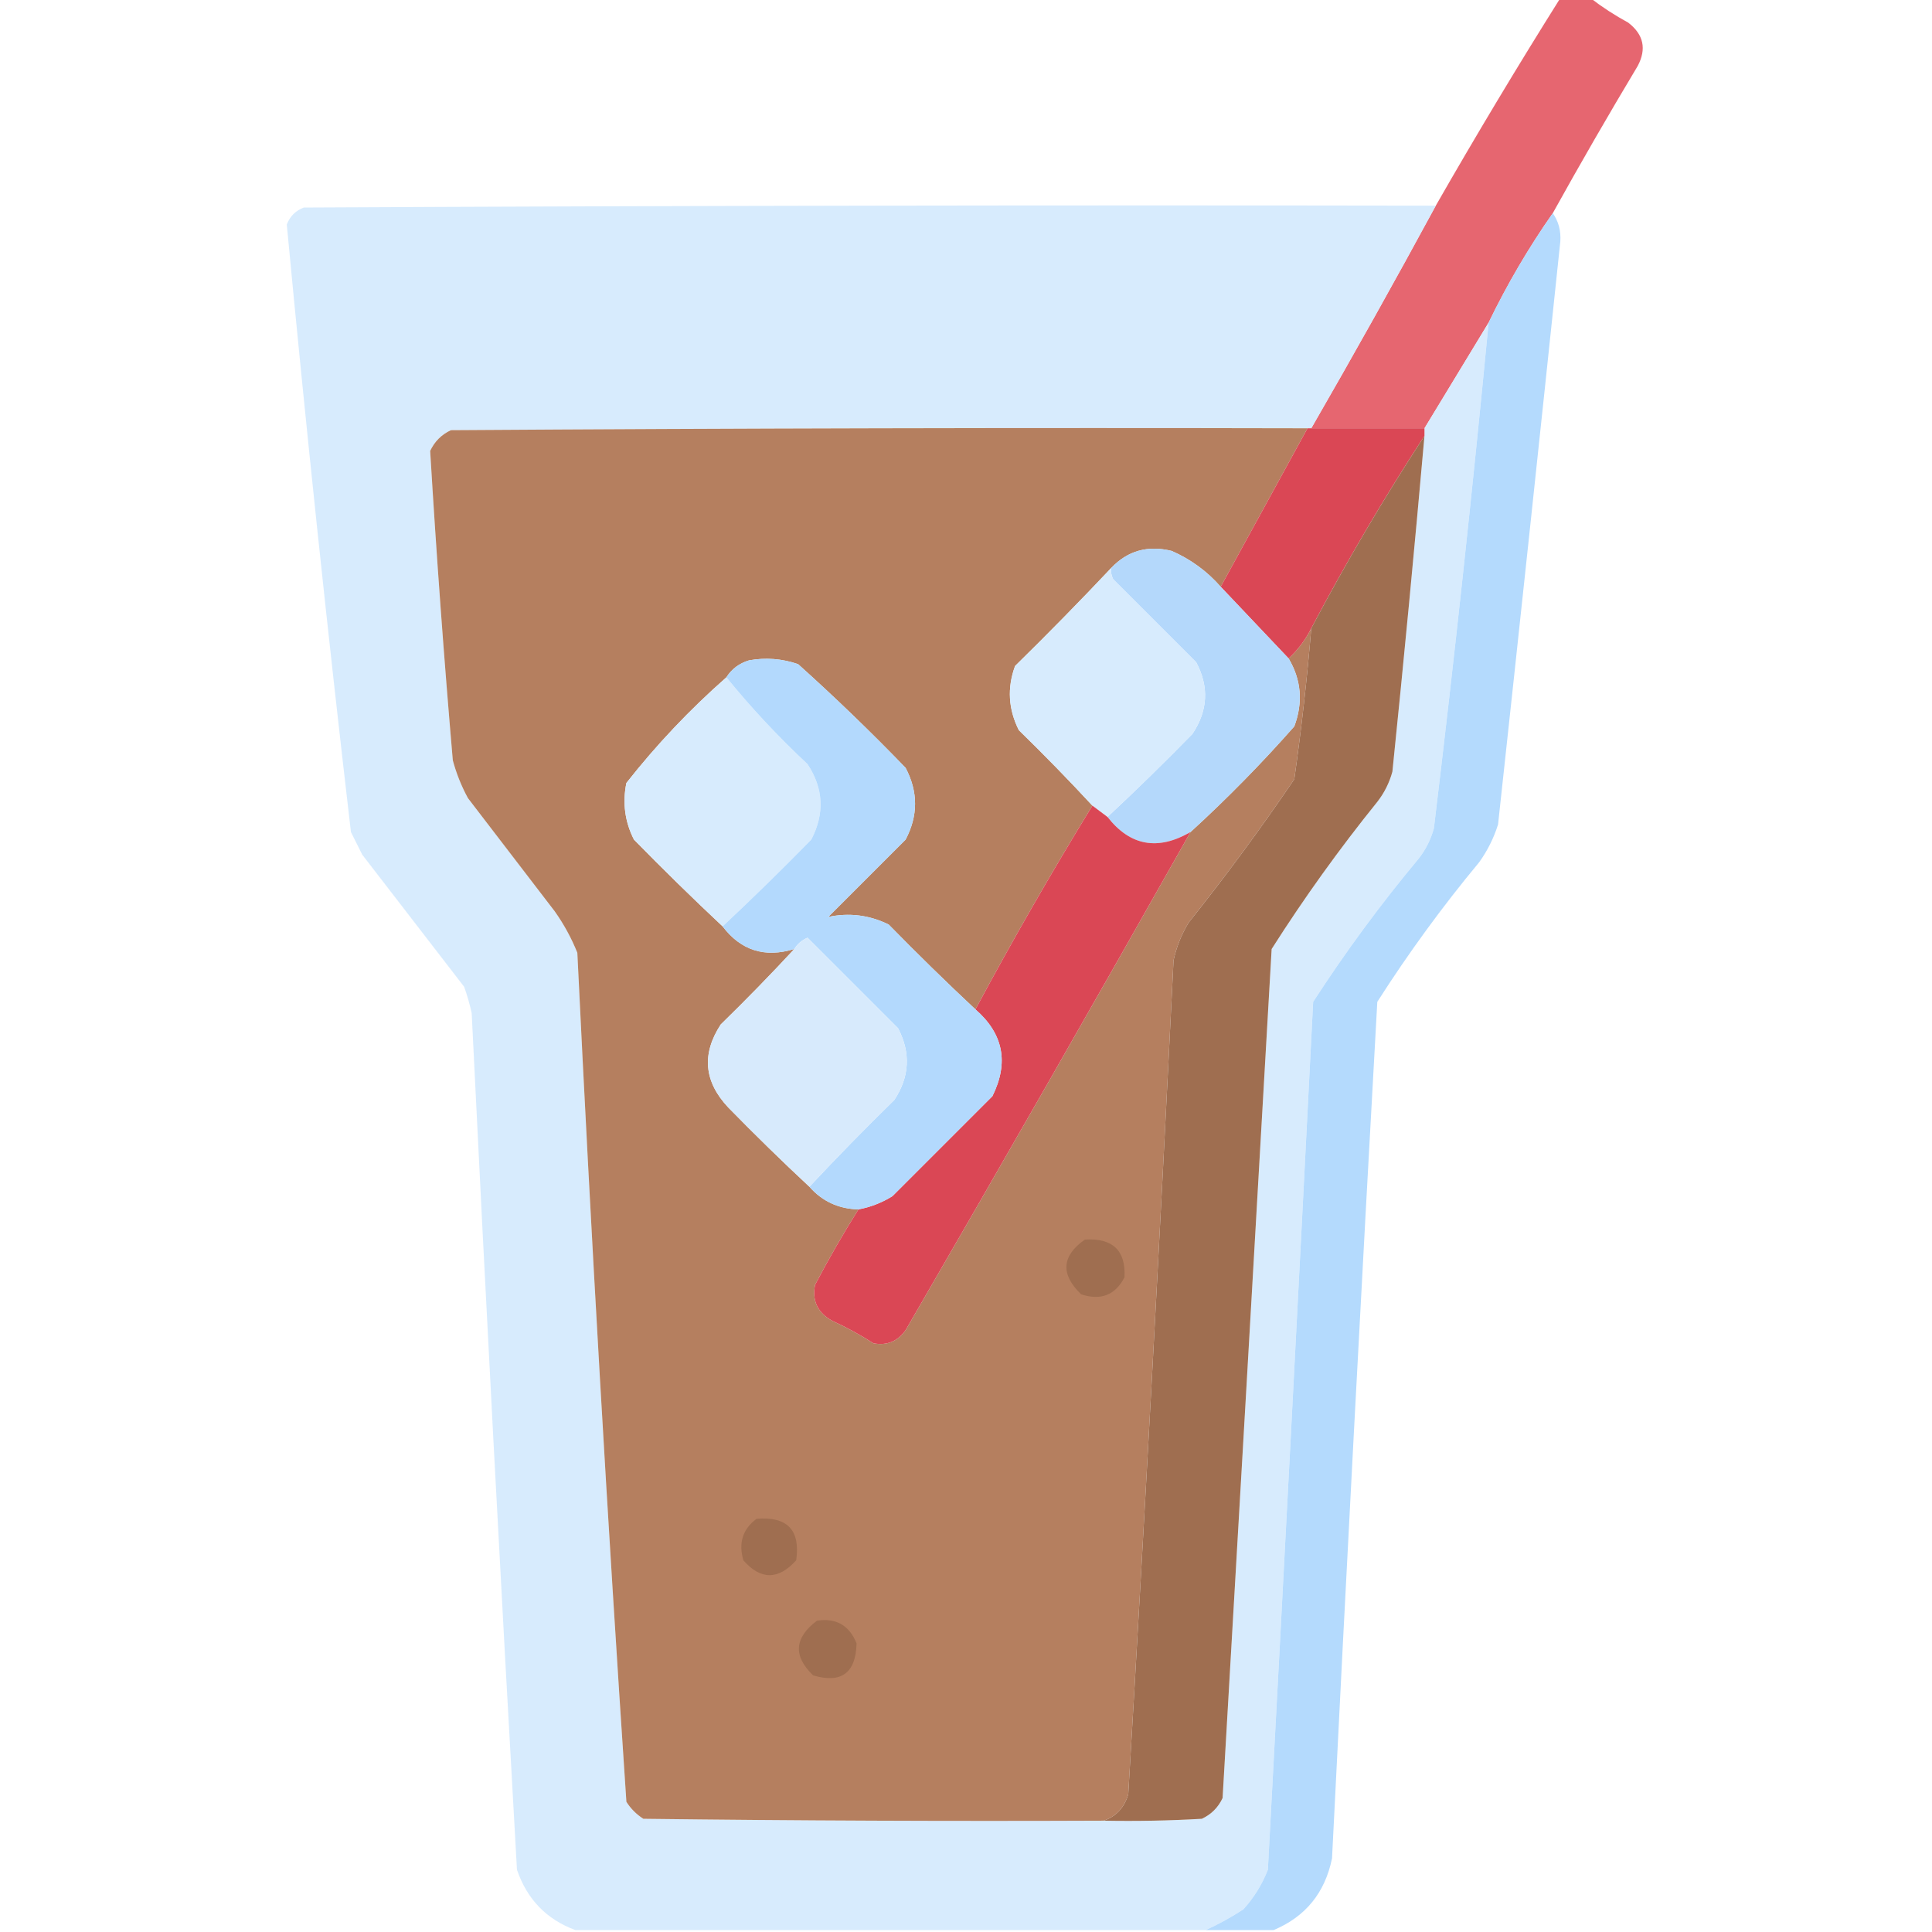 <?xml version="1.0" encoding="UTF-8"?>
<!DOCTYPE svg PUBLIC "-//W3C//DTD SVG 1.1//EN" "http://www.w3.org/Graphics/SVG/1.1/DTD/svg11.dtd">
<svg xmlns="http://www.w3.org/2000/svg" version="1.1" width="512px" height="512px" style="shape-rendering:geometricPrecision; text-rendering:geometricPrecision; image-rendering:optimizeQuality; fill-rule:evenodd; clip-rule:evenodd" xmlns:xlink="http://www.w3.org/1999/xlink">
<g><path style="opacity:0.988" fill="#e5646e" d="M 413.5,-0.5 C 416.167,-0.5 418.833,-0.5 421.5,-0.5C 424.598,1.892 427.931,4.058 431.5,6C 435.577,9.139 436.41,12.972 434,17.5C 426.273,30.388 418.773,43.388 411.5,56.5C 405.08,65.666 399.413,75.332 394.5,85.5C 388.833,94.833 383.167,104.167 377.5,113.5C 367.5,113.5 357.5,113.5 347.5,113.5C 358.753,93.995 369.753,74.328 380.5,54.5C 391.172,35.86 402.172,17.527 413.5,-0.5 Z"/></g>
<g><path style="opacity:0.991" fill="#d7ebfd" d="M 380.5,54.5 C 369.753,74.328 358.753,93.995 347.5,113.5C 347.167,113.5 346.833,113.5 346.5,113.5C 270.833,113.333 195.166,113.5 119.5,114C 117,115.167 115.167,117 114,119.5C 115.636,146.835 117.636,174.168 120,201.5C 120.942,204.993 122.275,208.326 124,211.5C 131.667,221.5 139.333,231.5 147,241.5C 149.435,244.934 151.435,248.6 153,252.5C 156.632,327.552 160.966,402.552 166,477.5C 167.167,479.333 168.667,480.833 170.5,482C 211.165,482.5 251.832,482.667 292.5,482.5C 301.173,482.666 309.84,482.5 318.5,482C 321,480.833 322.833,479 324,476.5C 328.367,401.502 332.7,326.502 337,251.5C 345.598,237.971 354.931,224.971 365,212.5C 366.861,210.112 368.194,207.446 369,204.5C 372.045,174.84 374.878,145.173 377.5,115.5C 377.5,114.833 377.5,114.167 377.5,113.5C 383.167,104.167 388.833,94.833 394.5,85.5C 390.215,130.23 385.382,174.897 380,219.5C 379.194,222.446 377.861,225.112 376,227.5C 365.895,239.604 356.561,252.271 348,265.5C 344.111,342.173 340.111,418.84 336,495.5C 334.46,499.419 332.293,502.919 329.5,506C 326.233,508.129 322.899,509.962 319.5,511.5C 263.833,511.5 208.167,511.5 152.5,511.5C 144.852,508.684 139.685,503.35 137,495.5C 132.701,419.853 128.701,344.186 125,268.5C 124.489,266.122 123.822,263.788 123,261.5C 114,249.833 105,238.167 96,226.5C 95,224.5 94,222.5 93,220.5C 86.736,166.858 81.069,113.191 76,59.5C 76.833,57.333 78.333,55.833 80.5,55C 180.499,54.5 280.499,54.333 380.5,54.5 Z"/></g>
<g><path style="opacity:1" fill="#b4dafd" d="M 411.5,56.5 C 413.031,58.675 413.697,61.175 413.5,64C 408.099,115.51 402.599,167.01 397,218.5C 395.861,222.112 394.194,225.446 392,228.5C 382.227,240.273 373.227,252.606 365,265.5C 360.767,341.152 356.767,416.818 353,492.5C 351.119,501.635 345.953,507.969 337.5,511.5C 331.5,511.5 325.5,511.5 319.5,511.5C 322.899,509.962 326.233,508.129 329.5,506C 332.293,502.919 334.46,499.419 336,495.5C 340.111,418.84 344.111,342.173 348,265.5C 356.561,252.271 365.895,239.604 376,227.5C 377.861,225.112 379.194,222.446 380,219.5C 385.382,174.897 390.215,130.23 394.5,85.5C 399.413,75.332 405.08,65.666 411.5,56.5 Z"/></g>
<g><path style="opacity:1" fill="#b57f5f" d="M 346.5,113.5 C 338.833,127.5 331.167,141.5 323.5,155.5C 319.865,151.363 315.531,148.196 310.5,146C 304.164,144.444 298.831,145.944 294.5,150.5C 286.23,159.272 277.73,167.938 269,176.5C 266.878,182.287 267.211,187.953 270,193.5C 276.703,200.035 283.203,206.702 289.5,213.5C 278.664,231.166 268.331,249.166 258.5,267.5C 250.702,260.202 243.035,252.702 235.5,245C 230.356,242.487 225.022,241.82 219.5,243C 226.333,236.167 233.167,229.333 240,222.5C 243.333,216.167 243.333,209.833 240,203.5C 230.804,193.97 221.304,184.803 211.5,176C 207.259,174.543 202.926,174.209 198.5,175C 195.894,175.792 193.894,177.292 192.5,179.5C 182.802,188.031 173.969,197.364 166,207.5C 164.932,212.768 165.599,217.768 168,222.5C 175.702,230.369 183.535,238.036 191.5,245.5C 196.35,251.893 202.683,253.893 210.5,251.5C 204.203,258.298 197.703,264.965 191,271.5C 185.894,279.326 186.561,286.66 193,293.5C 200.035,300.703 207.202,307.703 214.5,314.5C 217.907,318.369 222.241,320.369 227.5,320.5C 223.426,326.976 219.592,333.643 216,340.5C 215.172,344.697 216.672,347.864 220.5,350C 224.327,351.746 227.993,353.746 231.5,356C 235.025,356.658 237.859,355.491 240,352.5C 265.443,308.608 290.61,264.608 315.5,220.5C 325.134,211.699 334.301,202.365 343,192.5C 345.362,186.172 344.862,180.172 341.5,174.5C 343.987,172.191 345.987,169.524 347.5,166.5C 346.39,179.879 344.89,193.212 343,206.5C 334.155,219.522 324.822,232.189 315,244.5C 313.107,247.618 311.774,250.951 311,254.5C 307.366,328.186 303.366,401.853 299,475.5C 297.955,479.04 295.788,481.374 292.5,482.5C 251.832,482.667 211.165,482.5 170.5,482C 168.667,480.833 167.167,479.333 166,477.5C 160.966,402.552 156.632,327.552 153,252.5C 151.435,248.6 149.435,244.934 147,241.5C 139.333,231.5 131.667,221.5 124,211.5C 122.275,208.326 120.942,204.993 120,201.5C 117.636,174.168 115.636,146.835 114,119.5C 115.167,117 117,115.167 119.5,114C 195.166,113.5 270.833,113.333 346.5,113.5 Z"/></g>
<g><path style="opacity:1" fill="#da4755" d="M 346.5,113.5 C 346.833,113.5 347.167,113.5 347.5,113.5C 357.5,113.5 367.5,113.5 377.5,113.5C 377.5,114.167 377.5,114.833 377.5,115.5C 366.759,131.971 356.759,148.971 347.5,166.5C 345.987,169.524 343.987,172.191 341.5,174.5C 335.5,168.167 329.5,161.833 323.5,155.5C 331.167,141.5 338.833,127.5 346.5,113.5 Z"/></g>
<g><path style="opacity:1" fill="#9f6e50" d="M 377.5,115.5 C 374.878,145.173 372.045,174.84 369,204.5C 368.194,207.446 366.861,210.112 365,212.5C 354.931,224.971 345.598,237.971 337,251.5C 332.7,326.502 328.367,401.502 324,476.5C 322.833,479 321,480.833 318.5,482C 309.84,482.5 301.173,482.666 292.5,482.5C 295.788,481.374 297.955,479.04 299,475.5C 303.366,401.853 307.366,328.186 311,254.5C 311.774,250.951 313.107,247.618 315,244.5C 324.822,232.189 334.155,219.522 343,206.5C 344.89,193.212 346.39,179.879 347.5,166.5C 356.759,148.971 366.759,131.971 377.5,115.5 Z"/></g>
<g><path style="opacity:1" fill="#b4d8fb" d="M 323.5,155.5 C 329.5,161.833 335.5,168.167 341.5,174.5C 344.862,180.172 345.362,186.172 343,192.5C 334.301,202.365 325.134,211.699 315.5,220.5C 306.832,225.508 299.498,224.174 293.5,216.5C 301.132,209.369 308.632,202.036 316,194.5C 320.121,188.335 320.454,182.002 317,175.5C 309.667,168.167 302.333,160.833 295,153.5C 294.517,152.552 294.351,151.552 294.5,150.5C 298.831,145.944 304.164,144.444 310.5,146C 315.531,148.196 319.865,151.363 323.5,155.5 Z"/></g>
<g><path style="opacity:1" fill="#d7ebfd" d="M 294.5,150.5 C 294.351,151.552 294.517,152.552 295,153.5C 302.333,160.833 309.667,168.167 317,175.5C 320.454,182.002 320.121,188.335 316,194.5C 308.632,202.036 301.132,209.369 293.5,216.5C 292.167,215.5 290.833,214.5 289.5,213.5C 283.203,206.702 276.703,200.035 270,193.5C 267.211,187.953 266.878,182.287 269,176.5C 277.73,167.938 286.23,159.272 294.5,150.5 Z"/></g>
<g><path style="opacity:1" fill="#d7ebfd" d="M 192.5,179.5 C 199.073,187.578 206.24,195.245 214,202.5C 218.25,208.93 218.583,215.596 215,222.5C 207.298,230.369 199.465,238.036 191.5,245.5C 183.535,238.036 175.702,230.369 168,222.5C 165.599,217.768 164.932,212.768 166,207.5C 173.969,197.364 182.802,188.031 192.5,179.5 Z"/></g>
<g><path style="opacity:1" fill="#da4755" d="M 289.5,213.5 C 290.833,214.5 292.167,215.5 293.5,216.5C 299.498,224.174 306.832,225.508 315.5,220.5C 290.61,264.608 265.443,308.608 240,352.5C 237.859,355.491 235.025,356.658 231.5,356C 227.993,353.746 224.327,351.746 220.5,350C 216.672,347.864 215.172,344.697 216,340.5C 219.592,333.643 223.426,326.976 227.5,320.5C 230.691,319.908 233.691,318.741 236.5,317C 245.333,308.167 254.167,299.333 263,290.5C 267.406,281.613 265.906,273.947 258.5,267.5C 268.331,249.166 278.664,231.166 289.5,213.5 Z"/></g>
<g><path style="opacity:1" fill="#b3d9fd" d="M 258.5,267.5 C 265.906,273.947 267.406,281.613 263,290.5C 254.167,299.333 245.333,308.167 236.5,317C 233.691,318.741 230.691,319.908 227.5,320.5C 222.241,320.369 217.907,318.369 214.5,314.5C 221.798,306.702 229.298,299.035 237,291.5C 241.06,285.356 241.393,279.023 238,272.5C 230,264.5 222,256.5 214,248.5C 212.482,249.163 211.315,250.163 210.5,251.5C 202.683,253.893 196.35,251.893 191.5,245.5C 199.465,238.036 207.298,230.369 215,222.5C 218.583,215.596 218.25,208.93 214,202.5C 206.24,195.245 199.073,187.578 192.5,179.5C 193.894,177.292 195.894,175.792 198.5,175C 202.926,174.209 207.259,174.543 211.5,176C 221.304,184.803 230.804,193.97 240,203.5C 243.333,209.833 243.333,216.167 240,222.5C 233.167,229.333 226.333,236.167 219.5,243C 225.022,241.82 230.356,242.487 235.5,245C 243.035,252.702 250.702,260.202 258.5,267.5 Z"/></g>
<g><path style="opacity:1" fill="#d7eafc" d="M 214.5,314.5 C 207.202,307.703 200.035,300.703 193,293.5C 186.561,286.66 185.894,279.326 191,271.5C 197.703,264.965 204.203,258.298 210.5,251.5C 211.315,250.163 212.482,249.163 214,248.5C 222,256.5 230,264.5 238,272.5C 241.393,279.023 241.06,285.356 237,291.5C 229.298,299.035 221.798,306.702 214.5,314.5 Z"/></g>
<g><path style="opacity:1" fill="#9f6e50" d="M 287.5,328.5 C 294.88,328.05 298.38,331.384 298,338.5C 295.565,343.224 291.731,344.724 286.5,343C 281.003,337.683 281.336,332.85 287.5,328.5 Z"/></g>
<g><path style="opacity:1" fill="#9f6e50" d="M 200.5,402.5 C 208.656,401.821 212.156,405.488 211,413.5C 206.255,418.743 201.588,418.743 197,413.5C 195.663,408.872 196.83,405.205 200.5,402.5 Z"/></g>
<g><path style="opacity:1" fill="#9f6e50" d="M 216.5,429.5 C 221.558,428.717 225.058,430.717 227,435.5C 226.807,443.367 222.974,446.2 215.5,444C 210.147,438.871 210.48,434.038 216.5,429.5 Z"/></g>
</svg>
